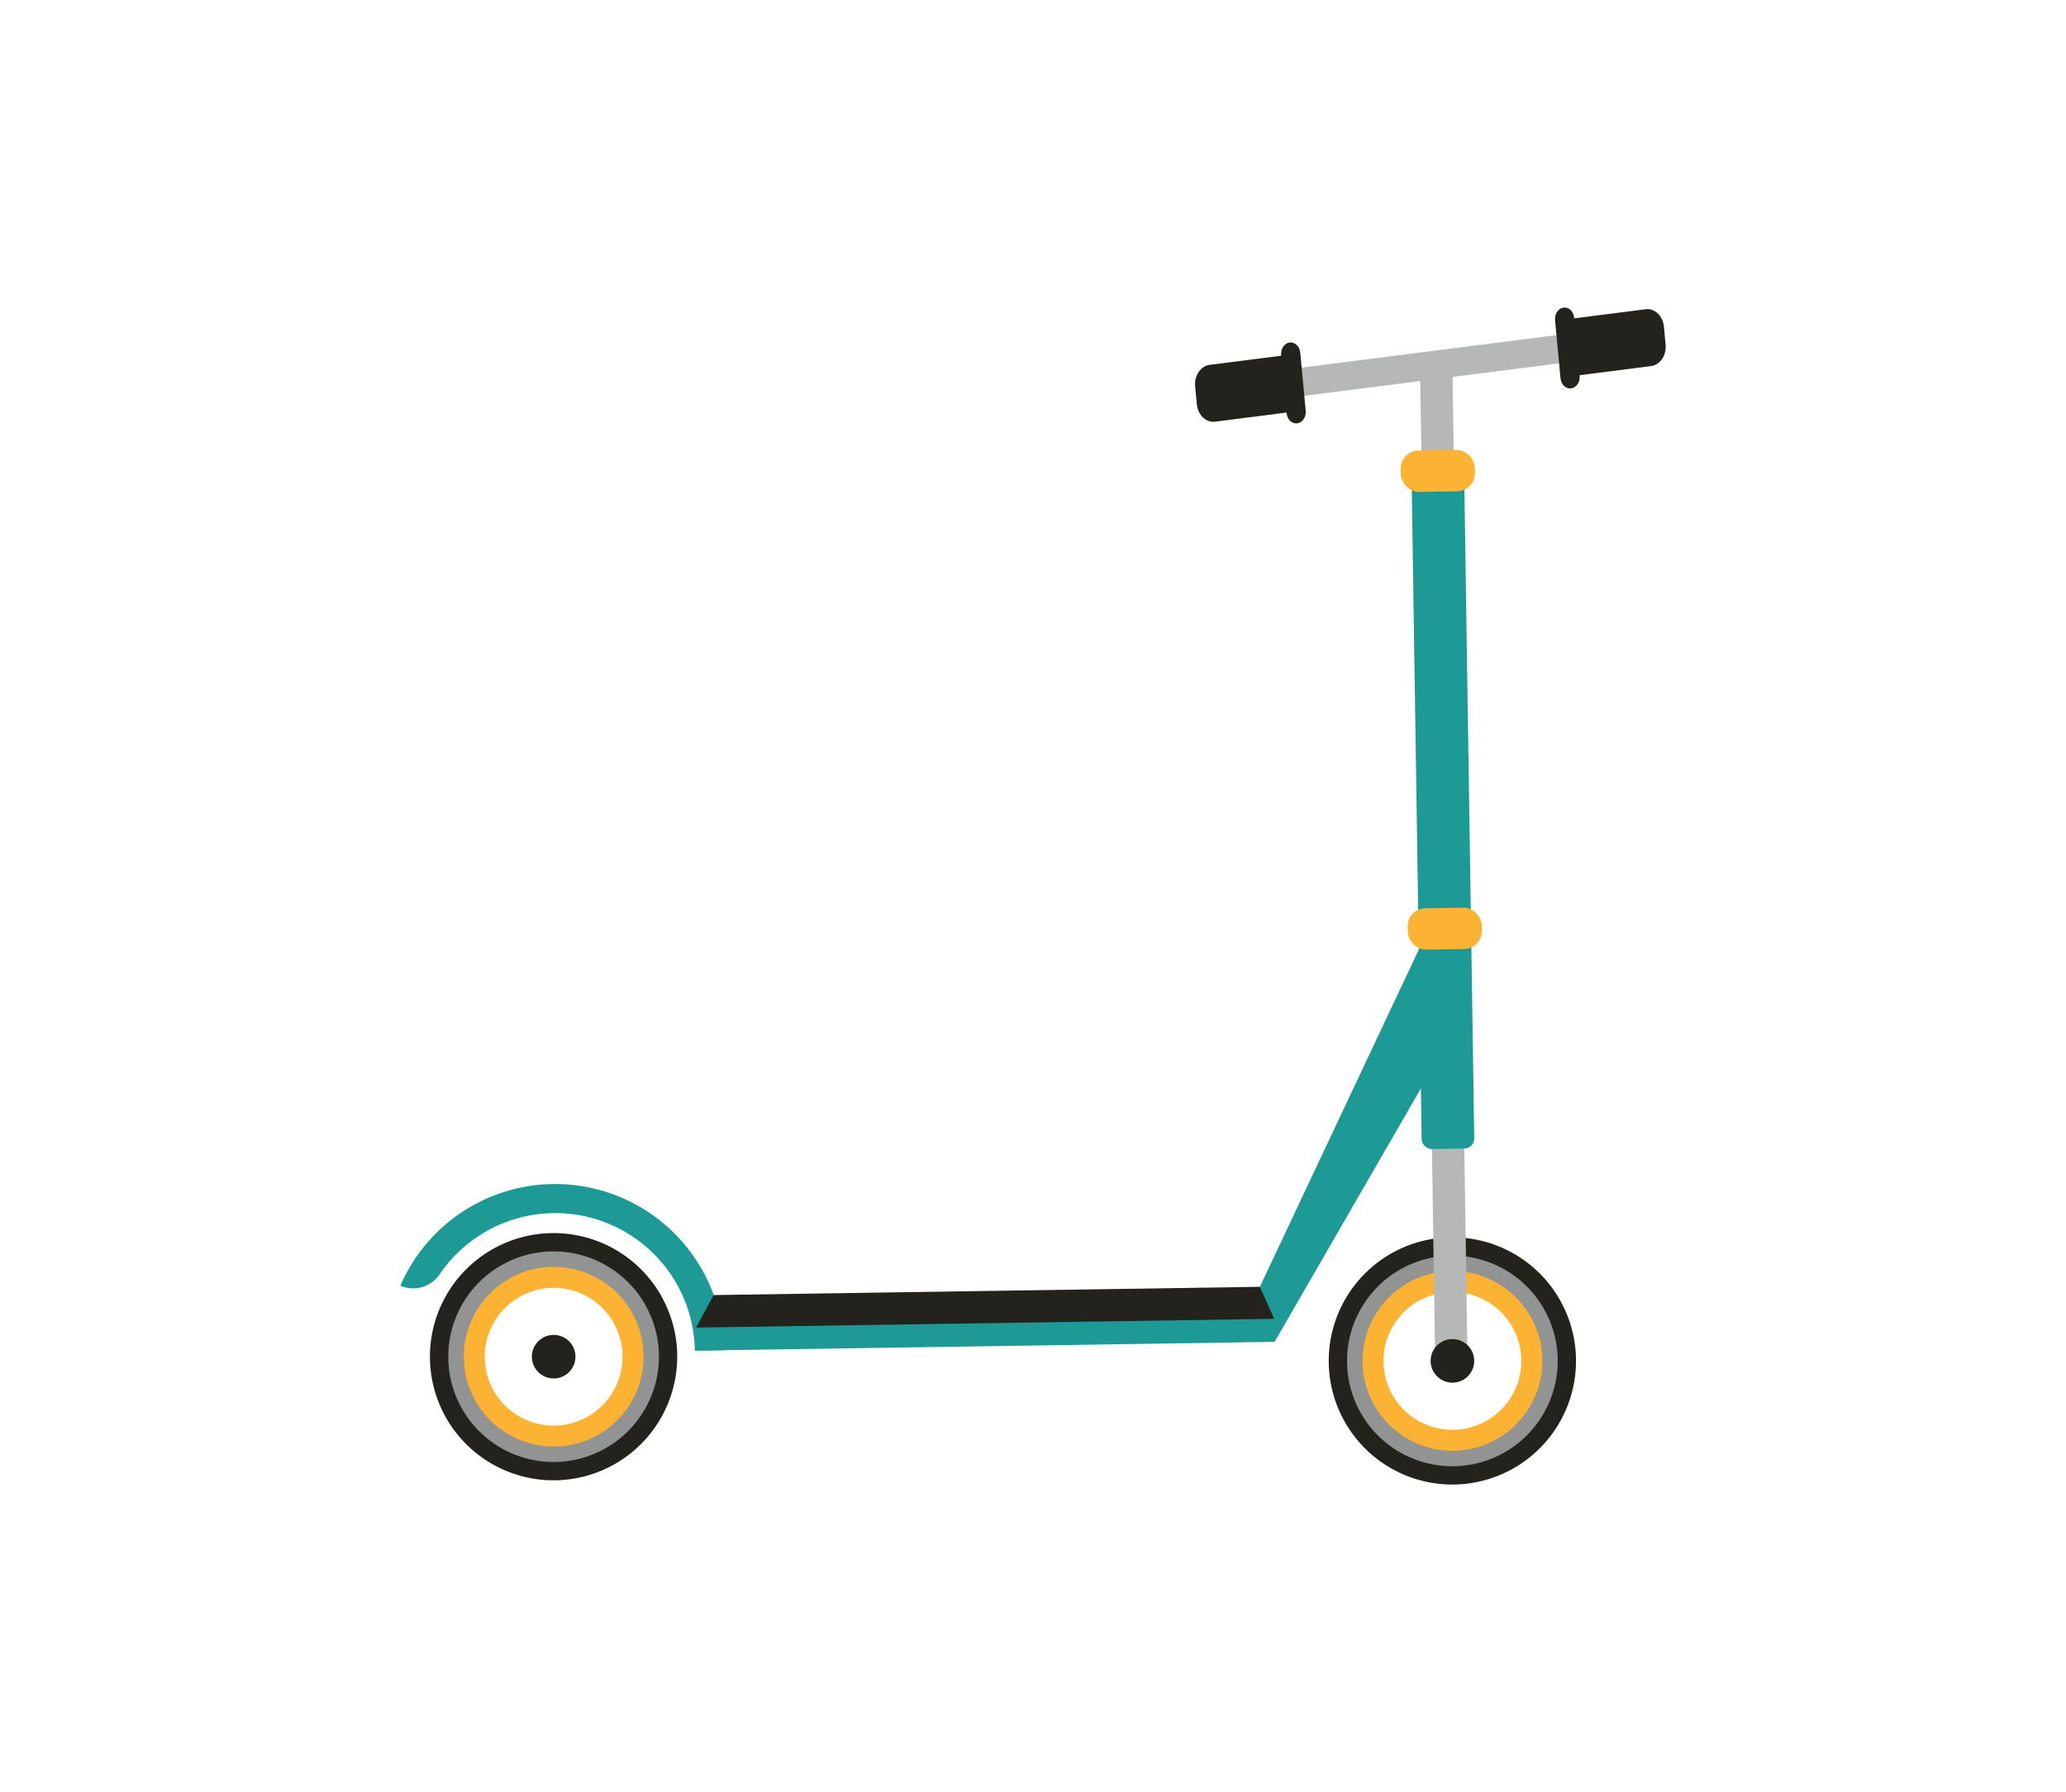 <svg id="Layer_1" data-name="Layer 1" xmlns="http://www.w3.org/2000/svg" viewBox="0 0 792 687.17"><defs><style>.cls-1{fill:#1d9996;}.cls-2{fill:#fcb333;}.cls-3{fill:#23221c;}.cls-4{fill:#929393;}.cls-5{fill:#b6b8b7;}</style></defs><title>Hack Days #2</title><path class="cls-1" d="M277.5,517.73l-11.14.17a53.53,53.53,0,0,0-97.83-29.24A12.3,12.3,0,0,1,153.47,493h0A64.68,64.68,0,0,1,277.5,517.73Z"/><polygon class="cls-1" points="479.61 500.54 266.76 503.76 266.98 517.89 488.61 514.53 548.46 410.85 547.63 356.19 479.61 500.54"/><path class="cls-2" d="M211.83,493.82a26.41,26.41,0,1,1-26,26.81,26.44,26.44,0,0,1,26-26.81m-0.17-11a37.42,37.42,0,1,0,38,36.85,37.42,37.42,0,0,0-38-36.85h0Z"/><path class="cls-2" d="M556.37,495.44a26.41,26.41,0,1,1-26,26.81,26.44,26.44,0,0,1,26-26.81m-0.17-11a37.42,37.42,0,1,0,38,36.85,37.42,37.42,0,0,0-38-36.85h0Z"/><path class="cls-3" d="M557.49,569.24a47.4,47.4,0,1,1,46.67-48.11A47.45,47.45,0,0,1,557.49,569.24Zm-1.28-84.63A37.24,37.24,0,1,0,594,521.29,37.28,37.28,0,0,0,556.21,484.62Z"/><path class="cls-4" d="M557.38,562.23a40.38,40.38,0,1,1,39.76-41A40.43,40.43,0,0,1,557.38,562.23Zm-1.13-74.83a34.45,34.45,0,1,0,35,33.93A34.49,34.49,0,0,0,556.25,487.4Z"/><path class="cls-3" d="M212.94,567.62a47.4,47.4,0,1,1,46.67-48.11A47.45,47.45,0,0,1,212.94,567.62ZM211.66,483a37.24,37.24,0,1,0,37.8,36.67A37.28,37.28,0,0,0,211.66,483Z"/><path class="cls-4" d="M212.84,560.6a40.38,40.38,0,1,1,39.76-41A40.43,40.43,0,0,1,212.84,560.6Zm-1.13-74.83a34.45,34.45,0,1,0,35,33.93A34.49,34.49,0,0,0,211.7,485.78Z"/><path class="cls-5" d="M547.3,140.21h12.42a0,0,0,0,1,0,0V523.27a5.38,5.38,0,0,1-5.38,5.38h-1.65a5.38,5.38,0,0,1-5.38-5.38V140.21A0,0,0,0,1,547.3,140.21Z" transform="translate(-5 8.42) rotate(-0.87)"/><rect class="cls-1" x="543.02" y="174.96" width="20.17" height="265.58" rx="3.8" ry="3.8" transform="translate(-4.6 8.41) rotate(-0.87)"/><rect class="cls-2" x="536.97" y="172.67" width="28.42" height="15.86" rx="6.88" ry="6.88" transform="translate(-2.67 8.37) rotate(-0.87)"/><rect class="cls-2" x="539.63" y="348.17" width="28.42" height="15.86" rx="6.88" ry="6.88" transform="translate(-5.33 8.43) rotate(-0.87)"/><polygon class="cls-5" points="488.88 153.19 487.86 142.38 605.59 127.36 606.61 138.18 488.88 153.19"/><path class="cls-3" d="M605.55,144.1l0-.23,27.41-3.5c3.45-.44,5.94-4.13,5.55-8.25l-0.65-6.88c-0.39-4.12-3.5-7.1-7-6.66l-27.41,3.5,0-.23c-0.23-2.41-2-4.15-4.07-3.9h0c-2,.26-3.48,2.42-3.25,4.83l0.72,7.69,0.65,6.88,0.72,7.69c0.23,2.41,2,4.15,4.07,3.9h0C604.32,148.67,605.78,146.51,605.55,144.1Z"/><path class="cls-3" d="M491.12,136.17l0,0.23-27.41,3.5c-3.45.44-5.94,4.13-5.55,8.25l0.65,6.88c0.39,4.12,3.5,7.1,7,6.66l27.41-3.5,0,0.23c0.23,2.41,2,4.15,4.07,3.9h0c2-.26,3.48-2.42,3.25-4.83l-0.72-7.69-0.65-6.88-0.72-7.69c-0.23-2.41-2-4.15-4.07-3.9h0C492.34,131.6,490.89,133.76,491.12,136.17Z"/><polygon class="cls-3" points="488.47 505.7 266.84 509.06 273.58 496.59 482.96 493.42 488.47 505.7"/><circle class="cls-3" cx="212.23" cy="520.23" r="8.36" transform="translate(-7.86 3.27) rotate(-0.87)"/><circle class="cls-3" cx="556.77" cy="521.85" r="8.36" transform="translate(-7.84 8.49) rotate(-0.87)"/></svg>